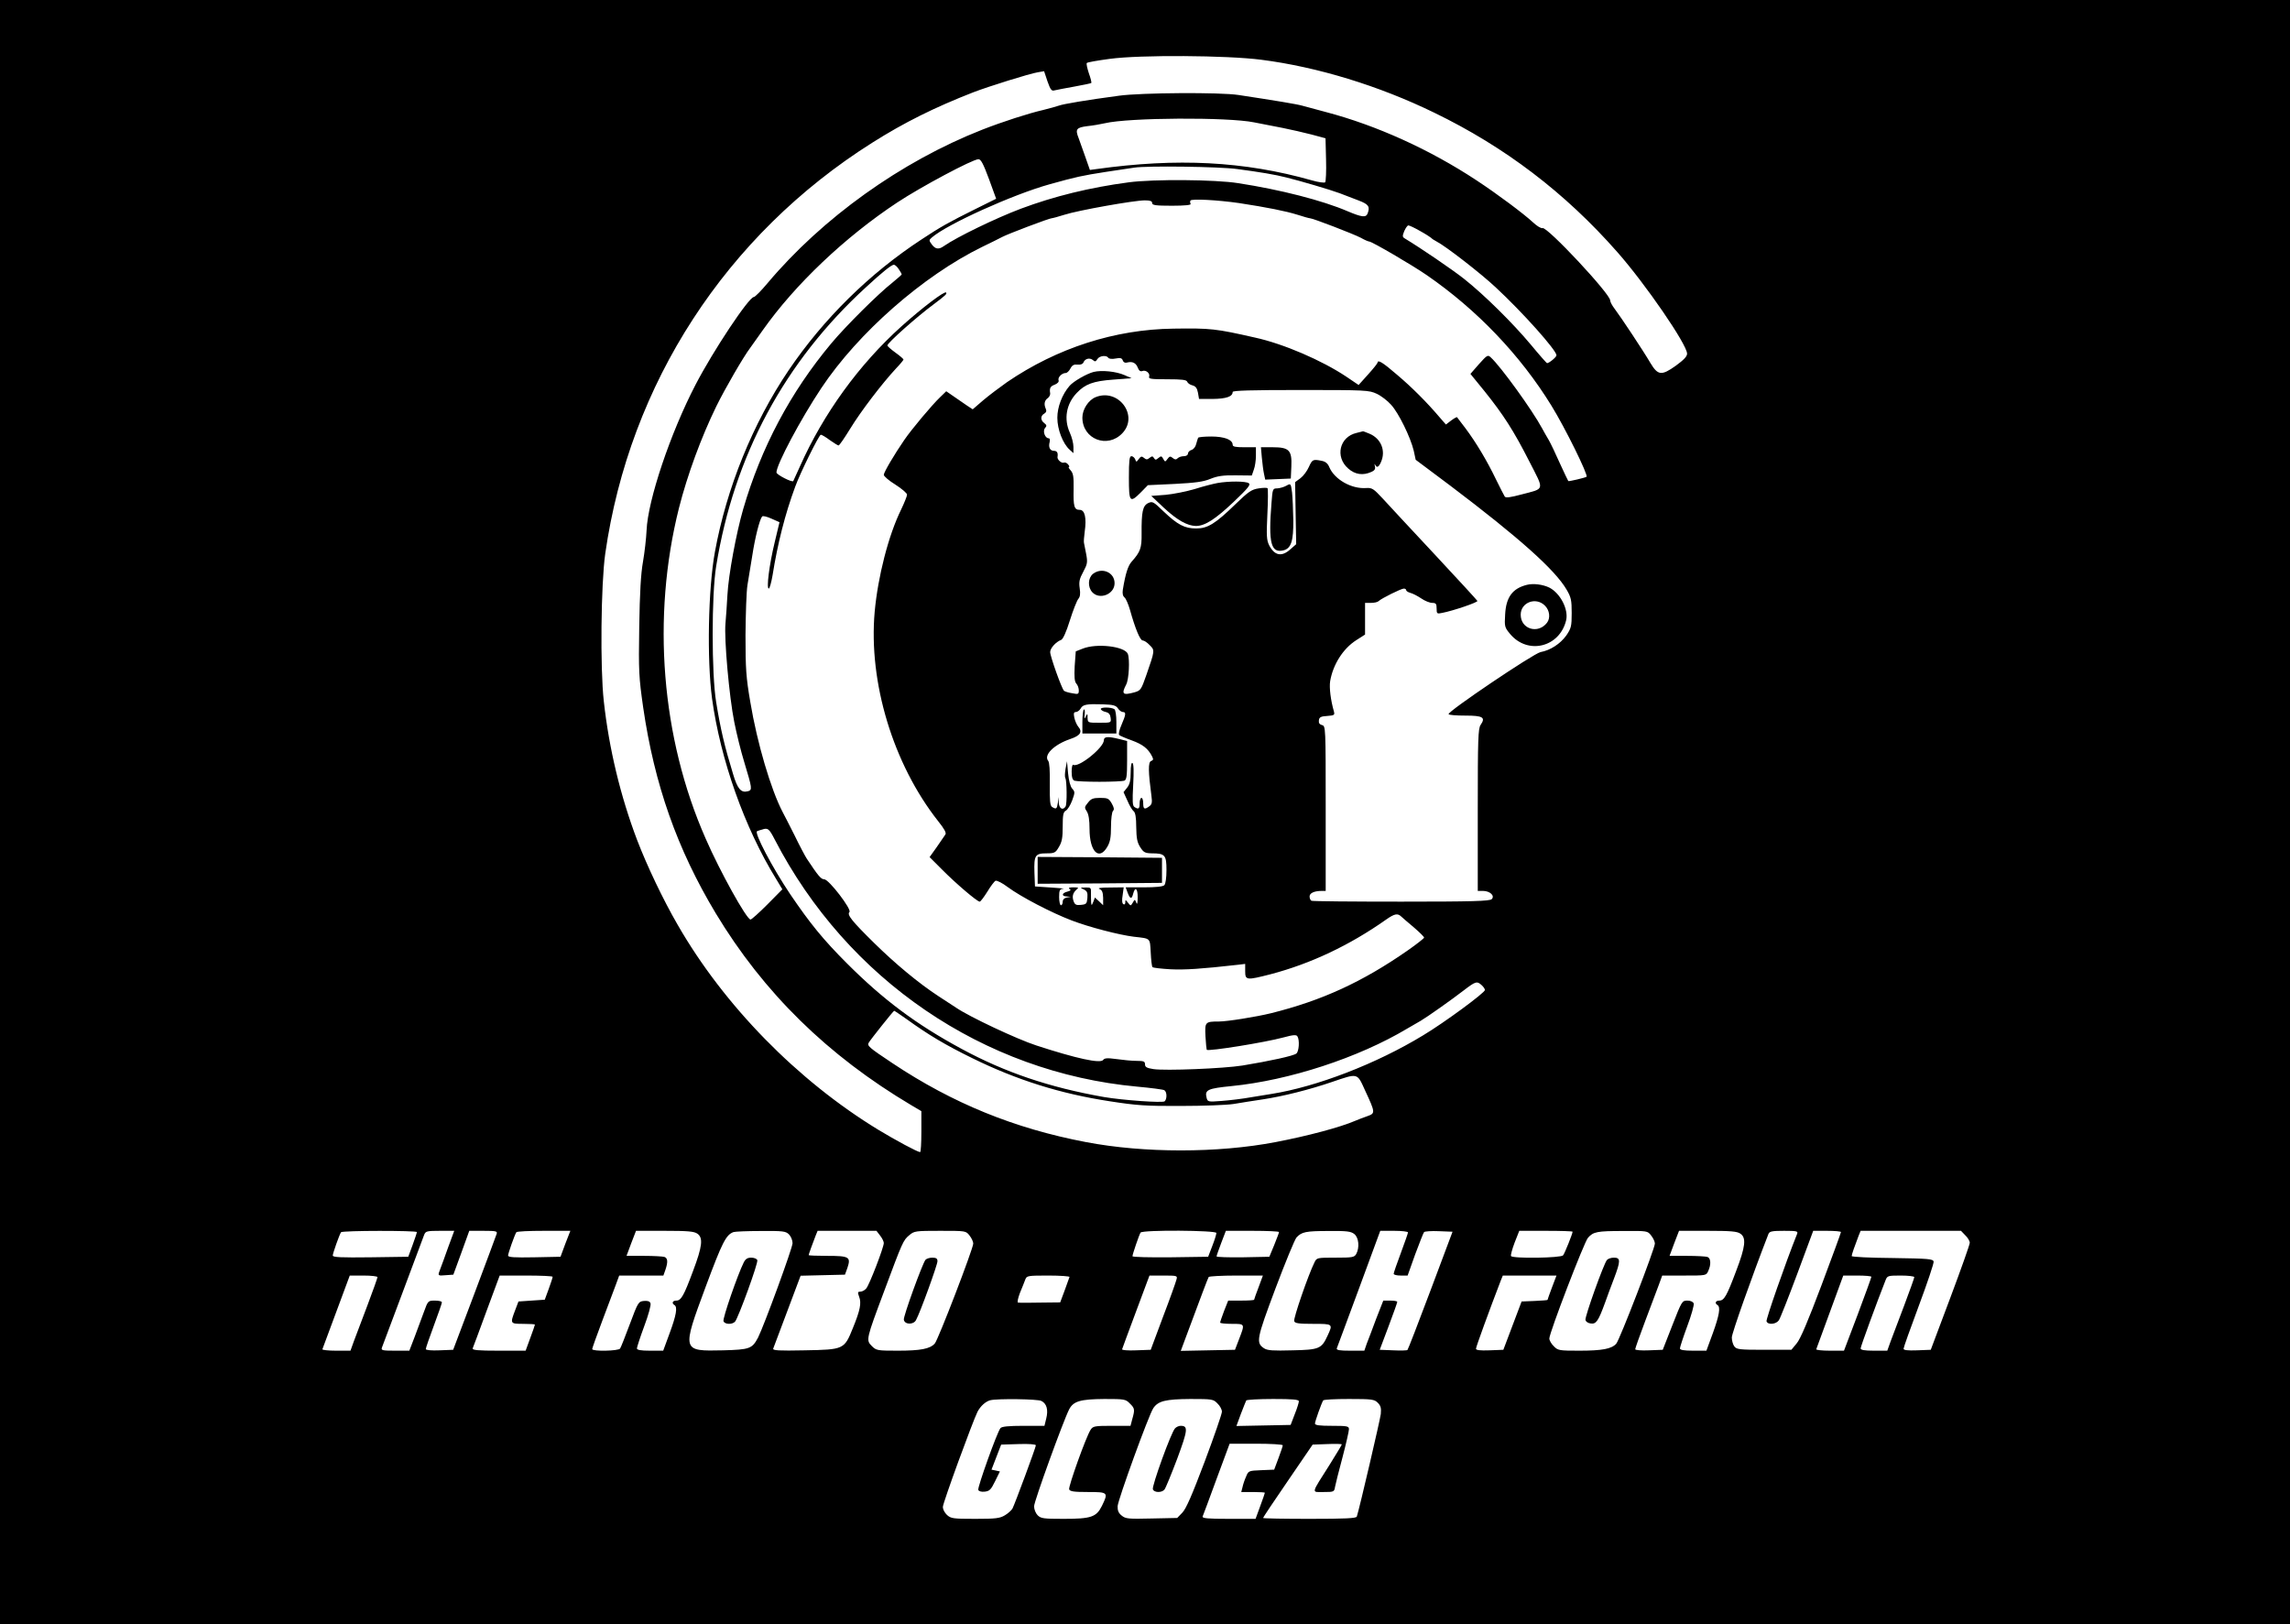 <?xml version="1.0" standalone="no"?>
<!DOCTYPE svg PUBLIC "-//W3C//DTD SVG 20010904//EN"
 "http://www.w3.org/TR/2001/REC-SVG-20010904/DTD/svg10.dtd">
<svg version="1.0" xmlns="http://www.w3.org/2000/svg"
 width="1280pt" height="908pt" viewBox="0 0 1280 908"
 preserveAspectRatio="xMidYMid meet">
<g transform="translate(0,908) scale(0.1,-0.1)"
fill="#000000" stroke="none">
<path d="M0 4540 l0 -4540 6400 0 6400 0 0 4540 0 4540 -6400 0 -6400 0 0
-4540z m7050 4206 c313 -40 657 -145 967 -296 394 -191 730 -446 1023 -779
157 -178 390 -517 390 -568 0 -16 -19 -35 -64 -68 -79 -56 -99 -54 -141 16
-39 67 -168 261 -200 303 -14 18 -25 39 -25 47 0 37 -353 414 -378 404 -7 -3
-31 11 -52 31 -54 50 -200 159 -317 236 -261 172 -558 307 -843 382 -52 14
-111 30 -130 35 -31 9 -147 28 -357 60 -102 16 -546 13 -668 -4 -180 -24 -310
-46 -335 -55 -14 -5 -54 -16 -90 -25 -79 -18 -225 -65 -340 -110 -453 -178
-893 -493 -1200 -858 -35 -42 -70 -77 -76 -77 -28 0 -228 -301 -326 -490 -141
-271 -267 -646 -274 -815 -2 -44 -11 -123 -20 -175 -12 -67 -18 -173 -21 -364
-4 -250 -2 -281 22 -450 63 -432 190 -792 405 -1150 268 -445 626 -796 1094
-1074 l56 -33 0 -115 c0 -63 -3 -114 -7 -114 -14 0 -138 67 -234 125 -451 275
-862 694 -1122 1147 -80 138 -171 329 -226 473 -93 245 -157 511 -186 775 -21
185 -16 657 8 825 136 951 675 1781 1492 2297 180 114 350 198 565 282 86 33
316 105 361 112 l35 6 19 -57 c17 -48 23 -55 40 -50 11 3 61 12 110 21 50 9
92 18 95 20 2 3 -4 28 -14 55 -9 28 -15 54 -11 57 3 4 61 14 128 23 168 23
654 20 847 -5z m-40 -350 c41 -8 113 -22 159 -31 46 -9 119 -26 162 -37 l78
-21 3 -119 c2 -65 -1 -123 -5 -127 -4 -4 -38 0 -75 11 -378 107 -753 126
-1203 63 l-37 -5 -27 77 c-15 43 -31 88 -36 101 -20 50 -13 59 49 67 31 3 75
11 97 16 134 32 689 35 835 5z m-1482 -317 l40 -110 -117 -58 c-145 -72 -194
-99 -301 -170 -290 -190 -547 -443 -742 -731 -200 -296 -347 -658 -412 -1015
-38 -207 -45 -603 -16 -820 47 -341 181 -721 358 -1008 l35 -58 -84 -85 c-46
-46 -88 -84 -94 -84 -22 1 -171 269 -251 453 -248 563 -302 1237 -149 1847 47
185 124 395 209 569 49 100 153 279 189 326 4 6 36 51 71 100 180 255 458 519
751 713 133 88 422 242 454 242 14 0 27 -25 59 -111z m1388 56 c128 -17 212
-31 274 -47 81 -20 244 -68 298 -88 28 -11 77 -29 107 -41 55 -21 64 -34 49
-73 -9 -23 -33 -20 -111 13 -142 61 -377 121 -611 157 -131 21 -474 23 -612 5
-219 -29 -418 -78 -605 -148 -140 -53 -357 -158 -430 -209 -28 -20 -47 -17
-67 10 -16 22 -16 24 0 38 86 75 454 241 659 298 151 42 179 48 313 69 74 11
146 22 160 24 70 11 475 6 576 -8z m9 -190 c157 -24 262 -45 326 -65 34 -11
66 -20 71 -20 16 0 244 -88 284 -109 21 -12 42 -21 47 -21 15 0 241 -132 322
-188 280 -193 523 -447 697 -730 76 -123 207 -389 196 -397 -9 -6 -99 -27
-102 -24 -2 2 -23 47 -47 99 -23 52 -51 111 -62 130 -12 19 -28 49 -37 65 -56
104 -232 347 -287 397 -17 16 -20 14 -66 -37 l-48 -55 79 -97 c105 -131 162
-219 250 -392 85 -166 89 -150 -44 -185 -60 -16 -87 -20 -93 -12 -4 6 -26 49
-49 96 -50 104 -111 206 -170 285 -25 33 -47 62 -48 63 -1 2 -16 -6 -32 -18
l-30 -23 -34 39 c-73 86 -157 170 -240 240 -80 69 -107 85 -108 67 -1 -5 -24
-34 -53 -66 l-53 -59 -68 46 c-136 91 -351 184 -511 219 -221 50 -247 53 -456
50 -327 -4 -650 -108 -930 -299 -41 -29 -101 -74 -134 -102 l-58 -50 -32 21
c-18 12 -51 35 -74 51 l-42 29 -35 -34 c-45 -43 -160 -180 -200 -239 -55 -80
-114 -180 -114 -194 0 -8 29 -33 65 -55 36 -23 65 -48 65 -56 0 -8 -15 -45
-33 -83 -71 -144 -130 -375 -148 -572 -35 -394 103 -850 354 -1169 36 -45 48
-67 41 -76 -5 -8 -27 -39 -48 -70 l-40 -56 70 -70 c76 -77 196 -179 210 -179
5 0 24 26 43 56 18 30 39 58 46 61 8 2 38 -13 67 -35 74 -55 245 -144 358
-187 99 -38 266 -81 347 -91 96 -11 90 -5 95 -88 2 -41 6 -78 10 -82 4 -4 49
-9 100 -12 80 -4 172 2 376 25 l42 5 0 -41 c0 -51 8 -51 141 -17 225 59 443
162 647 306 47 33 64 36 84 17 7 -7 39 -34 71 -61 31 -27 57 -52 57 -57 0 -4
-42 -37 -92 -72 -253 -176 -479 -280 -765 -351 -82 -20 -243 -46 -290 -46 -77
0 -79 -3 -75 -83 2 -40 6 -73 7 -75 9 -10 326 41 429 69 55 15 72 16 78 6 13
-20 9 -84 -6 -96 -15 -13 -149 -42 -301 -67 -107 -17 -431 -30 -498 -20 -37 6
-47 11 -47 27 0 16 -7 19 -47 19 -27 0 -77 5 -112 10 -52 7 -67 6 -75 -5 -16
-21 -149 8 -373 81 -108 35 -376 161 -450 212 -15 10 -59 39 -98 64 -110 72
-240 180 -358 296 -126 124 -154 159 -139 174 14 14 -115 183 -141 183 -18 0
-33 18 -98 116 -9 14 -40 72 -68 130 -29 57 -58 115 -66 129 -66 126 -143 387
-181 615 -24 139 -27 188 -27 375 1 118 5 244 11 280 6 36 18 110 27 165 15
99 41 202 55 218 4 5 28 -1 52 -12 l45 -20 -27 -113 c-30 -124 -47 -258 -33
-258 5 0 14 33 21 73 29 181 70 343 127 497 27 75 133 290 143 290 5 0 28 -13
50 -30 23 -16 45 -30 49 -30 5 0 34 43 66 95 58 95 177 251 255 335 23 24 42
47 42 50 0 4 -20 21 -45 39 -25 18 -45 36 -45 40 0 14 164 160 260 231 64 48
75 58 68 65 -9 9 -132 -84 -249 -189 -236 -212 -437 -488 -569 -786 -19 -41
-35 -77 -36 -79 -7 -9 -94 36 -94 48 0 44 135 298 251 472 205 308 568 627
899 789 47 22 97 48 111 55 31 17 264 105 277 105 5 0 38 9 73 20 74 24 388
80 448 80 30 0 41 -4 41 -15 0 -12 19 -15 111 -15 71 0 108 4 104 10 -3 6 -4
14 -1 19 7 11 152 3 271 -14z m1014 -157 c31 -17 58 -35 61 -38 3 -4 16 -13
30 -20 51 -26 248 -179 330 -256 151 -140 340 -352 340 -380 0 -10 -41 -44
-53 -44 -2 0 -43 46 -90 103 -101 121 -261 279 -372 367 -65 52 -248 176 -331
226 -16 9 -16 14 -5 42 8 18 18 32 23 32 6 0 36 -14 67 -32z m-2915 -213 c9
-13 16 -26 16 -29 0 -2 -24 -23 -52 -46 -79 -62 -262 -244 -342 -340 -228
-273 -391 -580 -492 -926 -39 -135 -82 -367 -88 -479 -3 -55 -8 -127 -11 -160
-8 -87 21 -410 49 -550 13 -66 38 -167 56 -225 45 -149 46 -156 20 -163 -38
-10 -58 13 -83 98 -48 157 -69 247 -94 400 -26 157 -26 602 0 760 100 618 382
1143 838 1560 92 85 142 125 155 125 7 0 19 -11 28 -25z m1171 -495 c4 -6 21
-8 41 -4 26 5 35 3 40 -11 4 -11 14 -15 26 -11 28 7 48 -3 58 -30 6 -16 15
-22 25 -18 20 8 45 -13 38 -32 -4 -12 13 -14 101 -14 83 0 108 -3 112 -14 3
-8 16 -17 29 -20 18 -5 26 -15 31 -41 l6 -35 77 0 c75 1 111 13 111 39 0 8
102 11 380 11 365 0 382 -1 425 -21 24 -11 61 -39 81 -62 42 -46 108 -181 126
-256 l11 -51 195 -146 c381 -288 583 -468 648 -579 26 -44 29 -60 29 -132 0
-74 -3 -85 -30 -125 -34 -47 -89 -83 -144 -93 -38 -7 -523 -334 -514 -347 2
-5 45 -8 94 -8 98 0 114 -10 85 -52 -14 -20 -16 -78 -16 -475 l0 -453 29 0
c39 0 68 -27 49 -46 -11 -11 -107 -14 -506 -14 -271 0 -497 2 -502 5 -6 4 -10
14 -10 24 0 19 26 31 68 31 l22 0 0 461 c0 456 0 461 -21 466 -14 4 -19 12
-17 27 2 17 11 22 47 24 39 3 42 5 37 25 -18 62 -27 134 -21 170 16 93 72 181
145 228 l50 32 0 89 0 88 33 0 c18 0 37 4 43 10 15 15 126 70 141 70 7 0 13
-4 13 -9 0 -5 10 -11 23 -15 13 -3 40 -17 61 -31 20 -14 48 -25 61 -25 21 0
25 -5 25 -31 0 -30 2 -31 31 -25 62 12 200 59 197 67 -2 4 -109 121 -238 259
-129 138 -260 279 -291 313 -52 56 -60 61 -93 59 -82 -6 -177 48 -206 117 -8
20 -21 31 -42 35 -49 10 -53 8 -72 -34 -10 -23 -31 -51 -47 -63 l-30 -22 3
-173 3 -174 -33 -29 c-48 -43 -88 -35 -118 23 -14 28 -16 53 -10 173 4 77 4
143 1 146 -3 3 -25 3 -50 -1 -39 -6 -57 -18 -128 -87 -114 -111 -157 -137
-221 -137 -65 0 -104 21 -182 95 -57 55 -62 58 -86 47 -31 -15 -38 -49 -37
-171 1 -81 -7 -102 -56 -157 -20 -23 -34 -65 -49 -157 -3 -21 0 -35 10 -43 8
-7 21 -38 30 -69 30 -107 57 -171 71 -171 8 0 25 -11 39 -26 30 -29 29 -30
-18 -166 -29 -83 -32 -88 -67 -98 -66 -18 -74 -10 -46 44 15 28 21 139 9 171
-17 42 -174 61 -253 29 l-38 -15 -6 -82 c-3 -61 -1 -86 9 -98 8 -8 14 -26 14
-38 0 -21 -3 -23 -37 -16 -21 3 -42 10 -46 14 -13 13 -77 192 -77 216 0 22 32
57 61 68 10 3 29 44 49 109 18 57 39 110 47 120 10 11 13 29 8 60 -5 35 -2 52
20 92 23 43 25 53 16 100 -5 28 -11 56 -12 61 -2 6 0 34 4 63 11 77 1 122 -28
122 -31 0 -36 19 -34 117 1 68 -2 87 -16 103 -10 11 -15 20 -10 20 4 0 2 6 -5
14 -6 8 -17 13 -24 10 -13 -5 -38 18 -35 32 4 23 -3 34 -20 34 -22 0 -32 20
-24 49 3 12 1 21 -5 21 -21 0 -35 40 -21 57 11 12 10 17 -4 28 -22 16 -22 41
0 53 11 7 14 15 8 28 -11 25 -7 46 12 59 8 6 14 18 13 26 -5 30 1 40 26 49 16
7 24 16 21 24 -6 16 18 41 40 41 7 0 19 11 26 25 10 19 20 24 40 22 17 -2 29
3 33 12 8 21 34 28 52 14 12 -11 17 -10 26 5 12 19 51 23 61 7z m54 -1960 c7
-11 20 -20 27 -20 19 0 18 -13 -7 -71 -13 -29 -18 -53 -13 -58 5 -4 37 -18 71
-30 60 -22 90 -45 112 -88 9 -17 8 -22 -5 -27 -17 -6 -16 -60 2 -195 5 -36 3
-47 -12 -58 -27 -20 -34 -16 -34 17 0 17 -4 30 -10 30 -5 0 -10 -13 -10 -30 0
-31 -6 -36 -29 -21 -11 7 -12 32 -7 124 4 75 3 118 -4 122 -6 4 -10 -15 -10
-53 0 -44 -5 -66 -20 -85 l-20 -25 22 -48 c11 -27 27 -53 35 -59 9 -7 14 -35
14 -88 1 -62 5 -85 22 -112 19 -30 27 -34 65 -35 74 0 82 -10 82 -93 0 -44 -5
-78 -12 -85 -8 -8 -48 -12 -114 -12 l-102 0 11 -30 c14 -37 23 -38 31 -5 11
42 26 28 25 -22 0 -33 -3 -42 -8 -28 -8 19 -8 19 -19 0 -12 -20 -12 -20 -27
-1 -14 18 -15 18 -15 2 0 -10 -5 -14 -11 -10 -7 4 -9 22 -4 50 l6 44 -78 -1
c-48 0 -70 -3 -58 -8 15 -6 20 -18 21 -49 l0 -42 -23 22 -23 21 -9 -24 c-9
-22 -10 -22 -12 -4 -1 11 -1 35 -1 53 1 30 -1 32 -31 31 -31 0 -31 -1 -9 -11
19 -9 22 -18 20 -47 -3 -33 -6 -36 -36 -39 -26 -3 -34 1 -41 20 -10 27 -4 48
17 66 13 10 11 12 -19 12 -22 0 -29 -3 -21 -9 10 -6 7 -10 -12 -15 -32 -8 -34
-26 -3 -27 l22 -2 -22 -4 c-15 -3 -23 -12 -23 -24 0 -10 -4 -19 -10 -19 -5 0
-10 20 -10 45 0 39 3 45 23 47 12 1 -18 4 -68 7 l-90 6 -3 78 c-3 96 4 107 68
107 44 0 50 3 69 36 17 28 21 52 21 114 0 65 3 81 18 89 9 5 25 30 35 57 16
44 16 48 0 66 -10 11 -19 44 -23 86 l-6 67 -8 -42 c-4 -23 -5 -47 -1 -52 8
-15 10 -145 1 -159 -15 -24 -36 -12 -38 21 l-1 32 -4 -32 c-5 -35 -9 -38 -32
-24 -12 8 -14 34 -13 127 1 77 -2 122 -9 131 -27 32 32 91 123 122 57 19 70
40 45 69 -8 9 -18 32 -22 50 -5 25 -3 32 9 32 8 0 20 9 26 19 12 23 33 27 125
24 57 -2 73 -6 84 -23z m-1919 -732 c405 -783 1167 -1303 2026 -1382 77 -7
146 -16 152 -20 15 -9 16 -48 2 -62 -10 -10 -235 6 -340 24 -306 54 -553 138
-795 269 -254 137 -438 275 -640 477 -135 135 -207 224 -317 386 -101 150
-205 348 -186 354 7 3 20 7 28 9 32 11 39 5 70 -55z m3952 -815 c10 -9 18 -21
18 -27 0 -15 -225 -181 -345 -253 -263 -160 -596 -288 -849 -328 -12 -2 -61
-10 -111 -18 -49 -9 -125 -18 -167 -21 -77 -6 -78 -5 -84 19 -11 43 8 51 139
64 323 32 709 158 982 321 28 16 62 36 76 44 36 21 172 117 242 171 65 50 73
52 99 28z m-3214 -190 c122 -88 216 -144 367 -218 248 -122 493 -199 769 -241
148 -23 202 -27 396 -26 124 0 257 5 295 11 39 7 113 18 165 26 112 17 259 54
385 97 147 50 140 52 185 -47 58 -125 58 -128 13 -144 -21 -7 -51 -19 -68 -26
-83 -36 -267 -85 -445 -119 -323 -62 -736 -62 -1060 0 -400 76 -745 217 -1080
440 -135 90 -144 98 -134 116 12 20 138 178 142 178 2 0 33 -21 70 -47z
m-2738 -1190 c0 -5 -11 -37 -24 -73 l-24 -65 -211 -3 c-165 -2 -211 0 -211 10
0 12 36 114 46 130 7 10 424 10 424 1z m175 -85 c-18 -51 -38 -106 -44 -121
-15 -39 -16 -39 31 -35 l42 3 45 123 44 122 79 0 c71 0 79 -2 74 -17 -3 -10
-59 -160 -124 -333 l-119 -315 -76 -3 c-46 -2 -77 1 -77 7 0 6 20 64 45 131
25 67 45 125 45 130 0 6 -17 10 -39 10 -38 0 -39 -1 -61 -62 -13 -35 -36 -98
-52 -140 l-30 -78 -80 0 c-72 0 -79 2 -73 18 5 14 209 556 236 630 8 20 15 22
88 22 l80 0 -34 -92z m655 20 l-27 -73 -147 -3 c-113 -2 -146 0 -146 10 0 12
36 114 46 130 3 5 72 8 154 8 l148 0 -28 -72z m738 56 c33 -23 28 -70 -24
-208 -52 -140 -67 -166 -94 -166 -21 0 -27 -15 -10 -25 18 -11 10 -57 -27
-157 l-36 -98 -74 0 c-52 0 -73 4 -73 13 0 6 18 62 41 124 23 61 39 119 35
128 -4 11 -15 15 -37 13 -30 -3 -33 -7 -78 -128 -26 -69 -50 -131 -55 -138 -8
-14 -156 -17 -156 -3 0 4 25 75 56 157 31 82 65 173 76 202 l19 52 124 0 123
0 11 31 c15 44 14 66 -5 73 -9 3 -60 6 -114 6 l-98 0 26 70 27 70 160 0 c129
0 165 -3 183 -16z m512 -4 c11 -11 20 -33 20 -49 0 -27 -160 -463 -193 -528
-33 -62 -46 -67 -195 -71 -232 -5 -232 -7 -97 357 92 247 113 289 155 304 8 3
77 6 153 6 124 1 139 -1 157 -19z m509 -6 c12 -15 21 -34 21 -42 0 -25 -81
-235 -98 -254 -8 -10 -23 -18 -33 -18 -15 0 -16 -4 -7 -28 14 -35 6 -76 -35
-176 -48 -119 -50 -120 -269 -124 -147 -3 -180 -1 -176 10 3 7 38 102 79 210
l74 197 124 3 124 3 14 39 c20 60 9 66 -113 66 -57 0 -104 2 -104 4 0 4 22 66
39 109 l11 27 164 0 165 0 20 -26z m500 0 c12 -15 21 -35 21 -45 0 -28 -196
-538 -215 -559 -27 -30 -79 -40 -208 -40 -113 0 -119 1 -144 26 -33 33 -32 37
68 304 104 279 107 287 142 316 27 23 35 24 172 24 143 0 144 0 164 -26z
m1380 14 c0 -7 -10 -40 -23 -73 l-23 -60 -211 -3 c-117 -1 -212 1 -212 6 0 11
37 119 45 132 10 16 425 13 424 -2z m350 5 c0 -5 -13 -37 -27 -73 l-27 -65
-148 -3 c-81 -1 -147 1 -147 5 0 4 12 38 26 75 l26 68 149 0 c82 0 149 -3 148
-7z m421 -11 c25 -20 30 -75 11 -111 -11 -19 -20 -21 -116 -21 -104 0 -105 0
-118 -27 -34 -68 -119 -314 -113 -328 4 -12 25 -15 106 -15 111 0 111 0 81
-65 -34 -74 -46 -80 -197 -83 -109 -3 -139 -1 -158 11 -47 31 -43 51 63 334
55 146 108 275 118 286 29 31 51 36 179 36 103 1 125 -2 144 -17z m300 9 c0
-4 -18 -56 -40 -115 -22 -58 -40 -111 -40 -116 0 -6 18 -10 39 -10 l39 0 42
118 c24 64 46 121 50 125 4 4 41 7 83 5 l76 -3 -123 -328 c-68 -181 -126 -331
-129 -333 -2 -3 -38 -4 -80 -2 l-75 3 49 130 c27 72 49 133 49 138 0 4 -18 7
-39 7 l-39 0 -40 -102 c-21 -57 -45 -120 -53 -140 l-13 -38 -79 0 c-59 0 -78
3 -75 13 3 6 58 157 124 334 l119 323 78 0 c42 0 77 -4 77 -9z m920 4 c0 -11
-44 -121 -53 -132 -11 -15 -282 -19 -291 -4 -3 4 6 38 20 75 l26 66 149 0 c82
0 149 -2 149 -5z m439 -21 c12 -15 21 -35 21 -45 0 -28 -197 -539 -216 -560
-26 -29 -78 -39 -207 -39 -112 0 -119 1 -142 25 -14 13 -25 33 -25 43 0 32
195 540 216 563 30 34 51 38 196 38 136 1 137 1 157 -25z m499 10 c34 -23 28
-73 -24 -209 -52 -139 -67 -165 -94 -165 -21 0 -27 -15 -10 -25 18 -11 10 -57
-26 -157 l-36 -98 -74 0 c-53 0 -74 4 -74 13 0 6 18 62 41 124 23 61 39 119
36 127 -4 10 -18 16 -36 16 -29 0 -31 -4 -83 -137 l-54 -138 -77 -3 c-42 -2
-77 1 -77 6 0 5 25 76 56 158 31 82 65 173 76 202 l19 52 123 0 c122 0 123 0
134 25 17 36 15 72 -4 79 -9 3 -60 6 -114 6 l-98 0 26 70 27 70 160 0 c129 0
165 -3 183 -16z m317 -1 c-67 -168 -175 -478 -171 -489 8 -21 53 -17 69 6 8
12 54 129 103 260 l89 240 77 0 c43 0 78 -3 78 -7 0 -5 -49 -138 -109 -298
-75 -199 -118 -301 -139 -325 l-29 -35 -152 0 c-139 0 -154 2 -167 19 -8 11
-14 33 -14 50 0 23 111 337 205 579 6 14 20 17 87 17 72 0 79 -2 73 -17z m940
-8 c14 -13 25 -32 25 -42 0 -10 -49 -148 -109 -308 l-109 -290 -76 -3 c-55 -2
-76 1 -76 9 0 7 39 116 86 242 47 126 84 236 82 245 -3 15 -28 17 -231 20
-125 1 -227 6 -227 11 0 8 17 57 39 114 l11 27 280 0 281 0 24 -25z m-8875
-234 c0 -4 -25 -75 -56 -157 -31 -82 -65 -173 -76 -201 l-19 -53 -81 0 c-44 0
-78 4 -76 8 2 5 37 100 78 210 l75 202 77 0 c43 0 78 -4 78 -9z m979 2 c0 -5
-10 -35 -22 -68 l-22 -60 -74 -5 -73 -5 -19 -50 c-28 -74 -28 -75 46 -75 36 0
65 -2 65 -4 0 -3 -12 -37 -26 -75 l-26 -71 -150 0 c-116 0 -149 3 -146 13 3 6
38 101 78 210 l73 197 148 0 c82 0 149 -3 148 -7z m2889 -1 c-1 -4 -14 -38
-27 -75 l-25 -67 -93 -1 c-51 -1 -102 -1 -113 -1 -11 0 -24 0 -30 1 -5 1 0 25
11 54 12 28 25 62 30 75 8 21 13 22 130 22 66 0 119 -4 117 -8z m598 -14 c-3
-13 -36 -106 -75 -208 l-69 -185 -82 -3 c-46 -2 -80 1 -78 6 1 5 37 100 78
211 l75 201 79 0 c76 0 78 -1 72 -22z m459 -43 c-14 -36 -25 -68 -25 -70 0 -3
-33 -5 -73 -5 l-72 0 -23 -58 c-12 -32 -22 -61 -22 -65 0 -4 29 -7 65 -7 75 0
74 1 41 -85 l-23 -60 -151 -3 -152 -3 29 78 c84 226 122 327 127 335 3 4 72 8
154 8 l149 0 -24 -65z m1640 -1 c-14 -37 -25 -68 -25 -70 0 -2 -33 -4 -72 -6
l-73 -3 -51 -135 -51 -135 -77 -3 c-55 -2 -76 1 -76 9 0 10 74 213 139 382
l11 27 150 0 150 0 -25 -66z m1785 59 c0 -4 -34 -98 -76 -210 l-77 -203 -79 0
c-44 0 -78 4 -76 8 2 5 36 99 77 210 l74 202 79 0 c43 0 78 -3 78 -7z m240 -2
c0 -4 -25 -75 -56 -157 -31 -82 -65 -173 -76 -201 l-19 -53 -75 0 c-53 0 -74
4 -74 13 0 10 92 261 139 380 10 26 13 27 86 27 41 0 75 -4 75 -9z m-4879
-692 c30 -15 39 -50 27 -98 l-10 -41 -118 0 c-83 0 -121 -4 -128 -13 -18 -21
-129 -331 -124 -345 3 -8 17 -12 36 -10 27 3 35 11 58 58 l27 55 -23 5 -24 5
27 70 27 70 97 3 c56 2 97 -1 97 -7 0 -11 -117 -327 -131 -354 -6 -10 -25 -27
-42 -37 -28 -17 -51 -20 -166 -20 -125 0 -136 2 -158 22 -13 12 -23 32 -23 44
0 23 167 479 194 533 17 32 45 57 71 64 40 10 267 7 286 -4z m494 -14 c28 -27
29 -34 14 -87 l-10 -38 -104 0 c-97 0 -106 -2 -119 -22 -26 -40 -125 -318
-120 -333 5 -12 27 -15 105 -15 113 0 115 -2 78 -78 -31 -62 -60 -72 -214 -72
-112 0 -127 2 -145 20 -11 11 -20 33 -20 50 0 28 163 477 196 542 24 46 63 57
197 58 112 0 119 -1 142 -25z m490 0 c14 -13 25 -34 25 -46 0 -12 -43 -137
-96 -278 -71 -188 -104 -264 -125 -286 l-29 -30 -143 -3 c-130 -3 -145 -2
-167 16 -18 14 -24 29 -23 53 2 36 173 507 199 547 27 41 69 51 207 52 123 0
129 -1 152 -25z m455 12 c0 -7 -10 -40 -23 -72 l-23 -60 -152 -3 -151 -3 25
68 c14 37 28 71 30 75 3 4 70 8 150 8 111 0 144 -3 144 -13z m441 -8 c17 -17
20 -30 17 -63 -4 -33 -118 -523 -134 -573 -2 -10 -64 -13 -264 -13 -143 0
-260 2 -260 5 0 3 62 96 139 208 l138 202 82 3 c44 2 81 1 81 -2 0 -3 -31 -54
-69 -115 -105 -166 -102 -151 -32 -151 56 0 59 1 63 28 3 15 21 89 42 166 20
76 36 147 36 157 0 17 -9 19 -95 19 -69 0 -95 3 -95 13 0 11 36 113 46 129 3
5 68 8 145 8 128 0 141 -2 160 -21z m-531 -238 c0 -5 -11 -37 -24 -72 l-24
-64 -72 -3 c-70 -3 -72 -3 -85 -36 -8 -17 -17 -44 -20 -59 l-7 -27 66 0 c36 0
66 -2 66 -4 0 -3 -12 -37 -26 -75 l-26 -71 -150 0 c-116 0 -149 3 -146 13 3 6
38 101 78 210 l73 197 149 0 c81 0 148 -4 148 -9z"/>
<path d="M6113 7001 c-39 -10 -112 -52 -134 -77 -42 -48 -69 -119 -69 -179 0
-66 31 -145 69 -179 l21 -19 0 35 c0 20 -9 55 -20 79 -35 77 -20 161 38 222
47 50 93 67 204 75 l103 8 -39 17 c-47 21 -129 29 -173 18z"/>
<path d="M6124 6860 c-40 -16 -74 -68 -74 -114 0 -121 140 -175 223 -88 94 98
-21 254 -149 202z"/>
<path d="M7582 6660 c-95 -22 -121 -134 -46 -199 38 -34 83 -40 129 -19 19 8
24 17 20 32 -3 12 -2 15 1 9 9 -20 20 -15 32 12 30 64 2 134 -64 161 -19 8
-35 14 -36 13 -2 -1 -18 -5 -36 -9z"/>
<path d="M6697 6633 c-2 -5 -7 -20 -11 -35 -3 -15 -15 -30 -26 -33 -11 -3 -20
-13 -20 -21 0 -8 -10 -14 -23 -14 -13 0 -28 -5 -35 -12 -8 -8 -15 -8 -27 2
-13 11 -18 10 -29 -5 -13 -18 -14 -18 -24 0 -9 17 -12 17 -27 5 -14 -12 -18
-12 -25 0 -7 11 -11 11 -24 1 -13 -11 -19 -11 -31 -1 -13 11 -18 10 -30 -6
-13 -18 -14 -18 -20 -1 -4 9 -13 17 -21 17 -11 0 -14 -24 -14 -120 0 -138 5
-144 68 -81 l38 39 150 7 c115 6 160 12 199 28 39 16 71 21 141 20 l91 -1 11
32 c7 18 12 53 12 79 l0 47 -65 0 c-49 0 -65 3 -65 14 0 28 -47 46 -119 46
-38 0 -72 -3 -74 -7z"/>
<path d="M7053 6523 c3 -32 8 -73 12 -91 l7 -33 72 3 71 3 3 67 c4 91 -12 108
-104 108 l-66 0 5 -57z"/>
<path d="M6805 6380 c-22 -4 -78 -18 -125 -33 -47 -14 -121 -29 -165 -33 l-80
-6 70 -66 c74 -69 131 -101 179 -102 51 0 107 36 211 134 82 78 97 97 85 105
-17 12 -113 12 -175 1z"/>
<path d="M7190 6365 c-14 -8 -37 -14 -51 -15 -25 0 -26 -2 -32 -82 -18 -224
-3 -282 68 -264 42 11 55 53 54 168 -1 57 -4 126 -7 155 -7 51 -7 52 -32 38z"/>
<path d="M6109 5872 c-28 -23 -30 -73 -4 -102 41 -45 125 -12 125 50 0 61 -71
91 -121 52z"/>
<path d="M8535 5811 c-81 -20 -117 -69 -122 -166 -4 -67 -3 -72 28 -109 99
-118 277 -74 313 77 14 60 -32 150 -93 182 -36 18 -90 25 -126 16z m100 -116
c27 -26 32 -70 12 -96 -50 -65 -147 -36 -147 45 0 69 85 101 135 51z"/>
<path d="M6153 5116 c2 -6 14 -13 28 -16 17 -4 25 -14 27 -33 3 -27 3 -27 -62
-27 -65 0 -66 0 -67 28 0 24 -1 25 -10 7 -7 -16 -9 -14 -6 12 2 18 0 30 -5 27
-4 -3 -8 -34 -8 -70 l0 -64 95 0 95 0 0 64 c0 38 -5 68 -11 72 -19 12 -80 12
-76 0z"/>
<path d="M6170 4942 c0 -41 -142 -155 -171 -137 -5 4 -9 -14 -9 -38 0 -32 5
-47 16 -51 9 -3 71 -6 139 -6 68 0 130 3 139 6 13 5 16 25 16 114 l0 108 -44
11 c-64 16 -86 14 -86 -7z"/>
<path d="M6081 4593 c-20 -24 -20 -28 -6 -49 10 -16 15 -48 15 -98 0 -126 53
-179 99 -100 16 27 21 52 21 113 0 43 5 82 11 88 8 8 6 19 -7 42 -16 28 -23
31 -65 31 -40 0 -51 -5 -68 -27z"/>
<path d="M5800 4215 l0 -75 348 2 347 3 0 70 0 70 -347 3 -348 2 0 -75z"/>
<path d="M4157 2023 c-34 -68 -119 -314 -113 -328 7 -19 50 -20 65 -2 19 24
130 328 124 343 -3 8 -18 14 -34 14 -21 0 -32 -7 -42 -27z"/>
<path d="M5173 2038 c-18 -23 -125 -318 -121 -335 5 -28 54 -29 68 -2 23 41
120 309 120 329 0 15 -7 20 -29 20 -16 0 -33 -6 -38 -12z"/>
<path d="M8982 2037 c-18 -21 -124 -317 -120 -335 2 -10 14 -18 30 -20 30 -4
42 14 79 115 11 32 34 93 50 135 38 100 38 118 0 118 -16 0 -33 -6 -39 -13z"/>
<path d="M6568 1096 c-21 -20 -131 -324 -124 -341 7 -19 50 -20 65 -1 6 7 38
85 71 172 60 162 62 184 19 184 -9 0 -24 -6 -31 -14z"/>
</g>
</svg>
